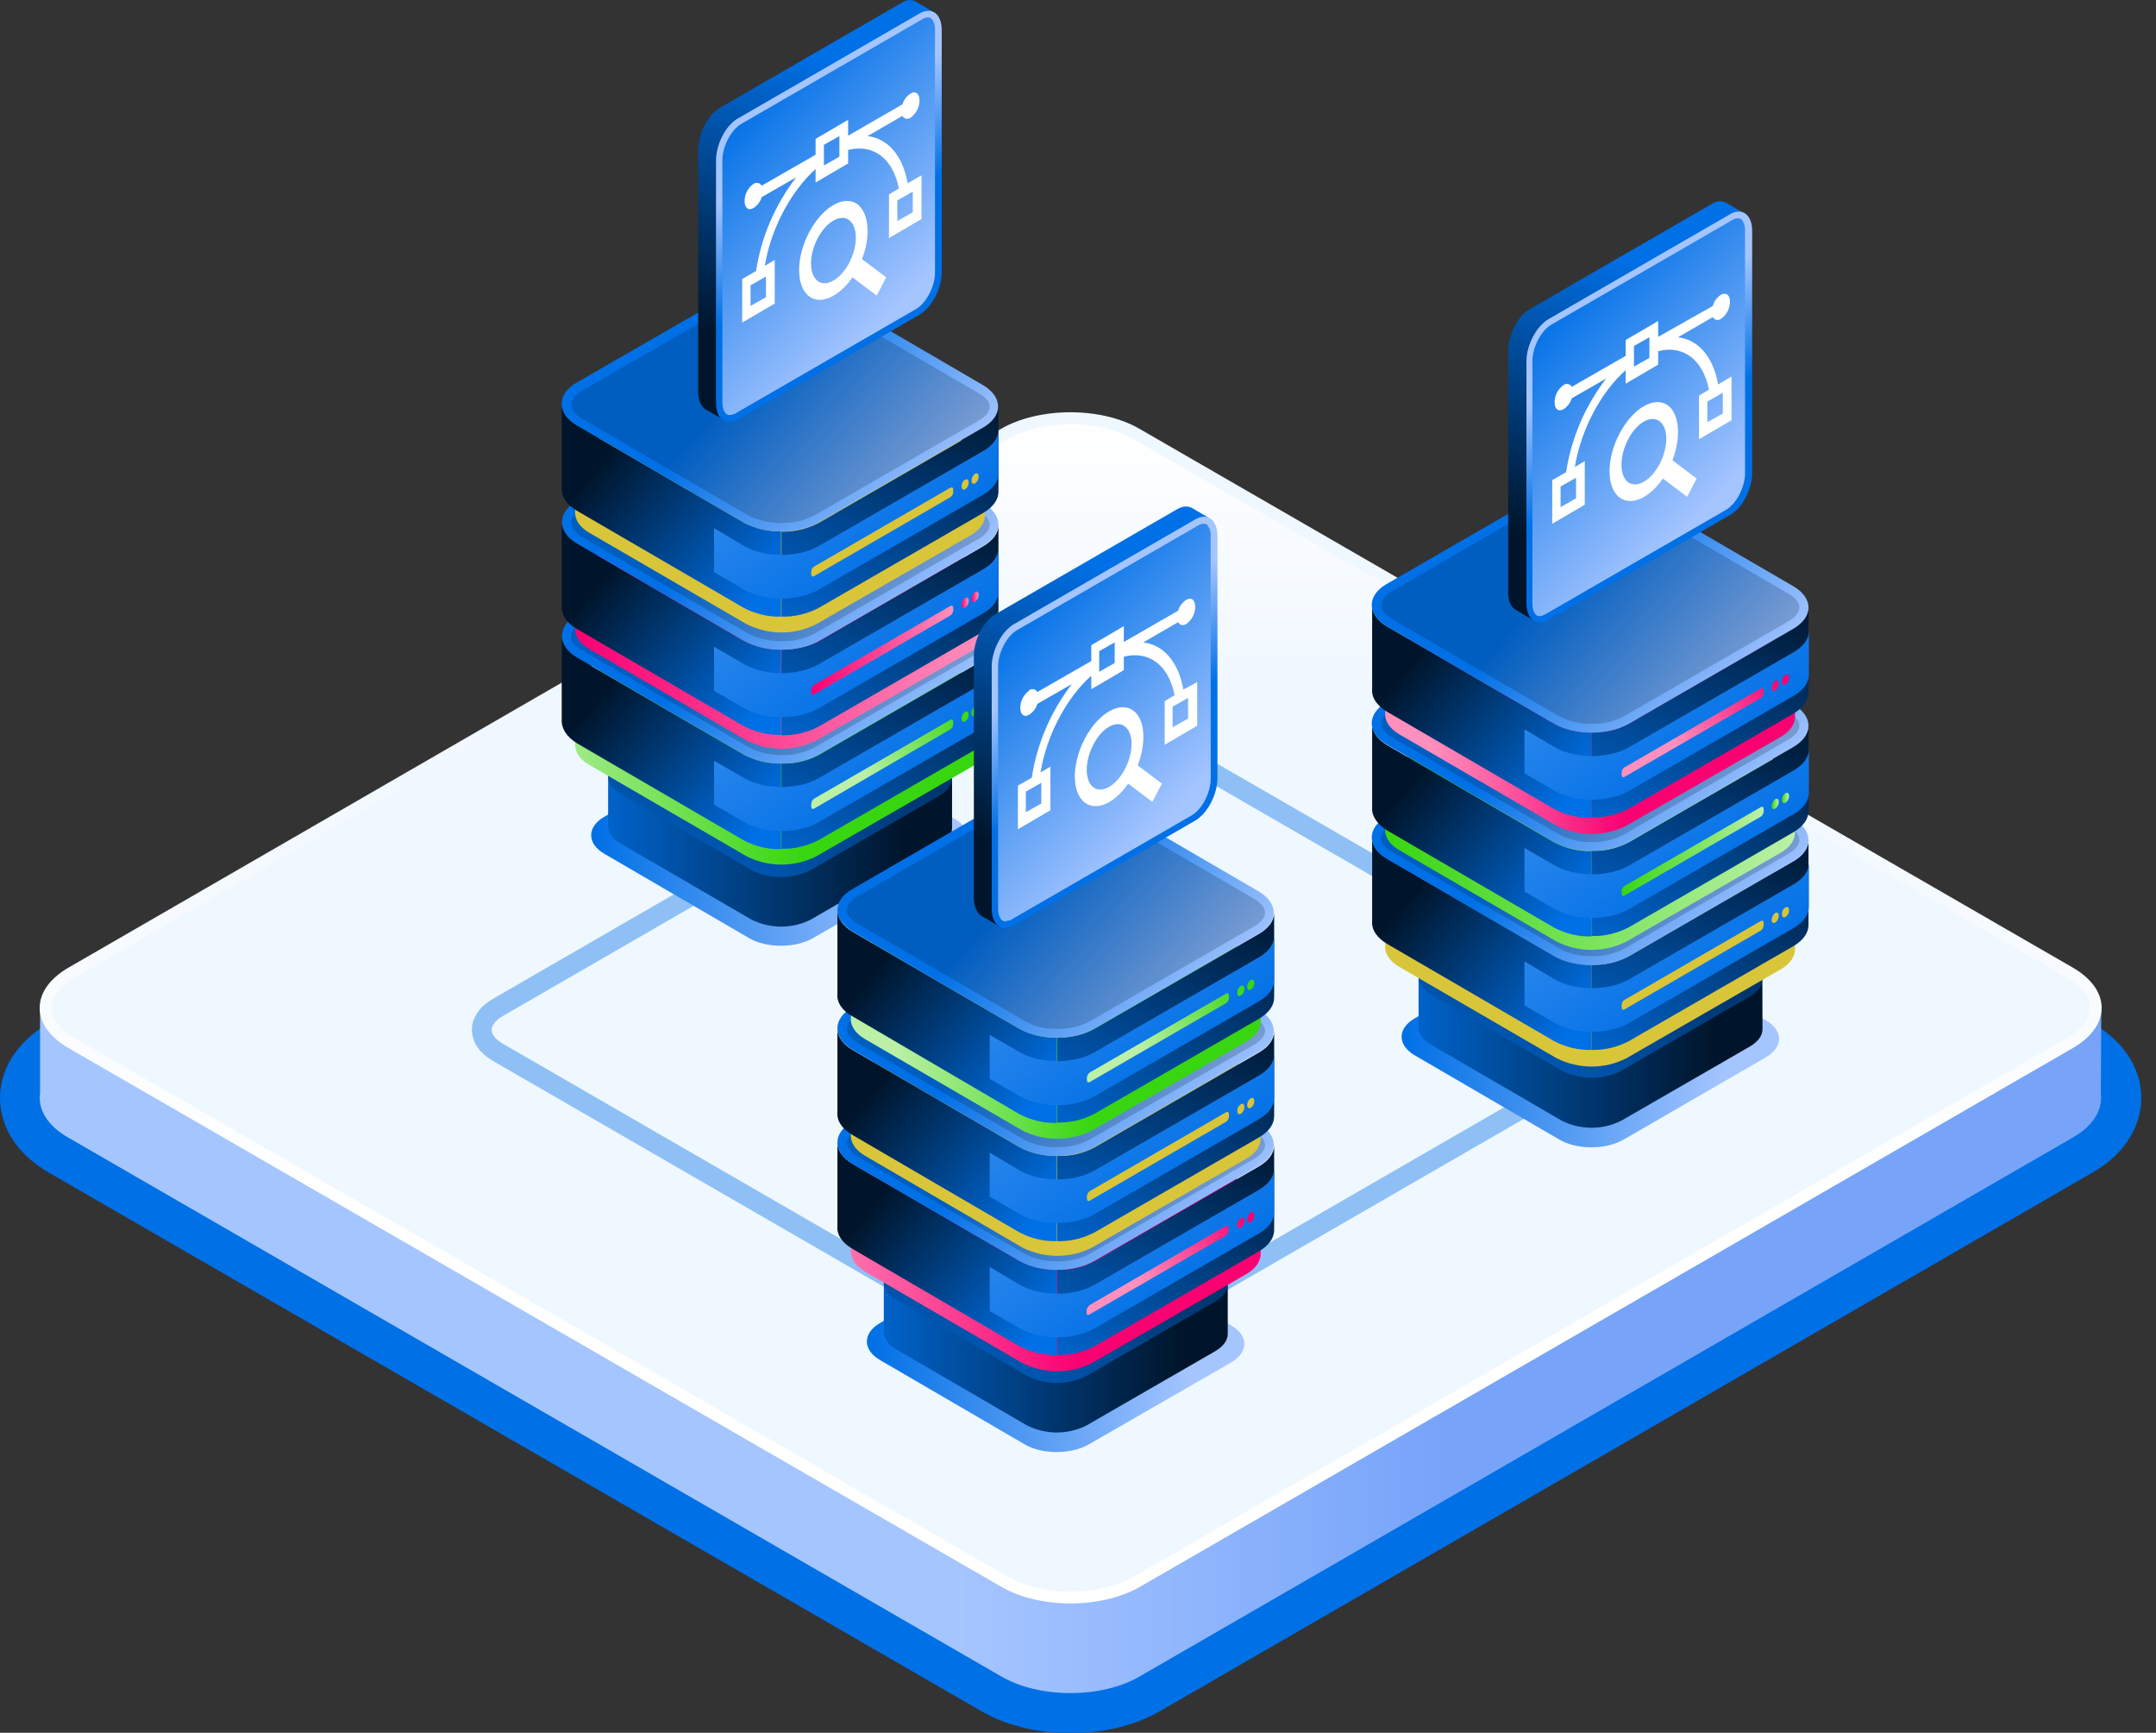 <?xml version="1.0" encoding="utf-8"?>
<!-- Generator: Adobe Illustrator 25.0.1, SVG Export Plug-In . SVG Version: 6.00 Build 0)  -->
<svg version="1.1" id="Layer_1" xmlns="http://www.w3.org/2000/svg" xmlns:xlink="http://www.w3.org/1999/xlink" x="0px" y="0px"
	 viewBox="0 0 543.5 436.7" style="enable-background:new 0 0 543.5 436.7;" xml:space="preserve">
<rect x="0" y="0" width="543.5" height="436.7" fill="#333333" stroke="none"/>
<style type="text/css">
	.st0{fill:url(#SVGID_1_);stroke:#0070E6;stroke-width:20;stroke-miterlimit:10;}
	.st1{fill:url(#SVGID_2_);}
	.st2{fill:url(#SVGID_3_);}
	.st3{fill:url(#SVGID_4_);}
	.st4{opacity:0.4;fill:none;stroke:#0070E6;stroke-width:5;stroke-miterlimit:10;enable-background:new    ;}
	.st5{fill:url(#SVGID_5_);}
	.st6{fill:url(#SVGID_6_);}
	.st7{opacity:0.6;fill:url(#SVGID_7_);enable-background:new    ;}
	.st8{fill:#D9C539;}
	.st9{fill:url(#SVGID_8_);}
	.st10{fill:url(#SVGID_9_);}
	.st11{fill:url(#SVGID_10_);}
	.st12{opacity:0.2;fill:#00152B;enable-background:new    ;}
	.st13{fill:url(#SVGID_11_);}
	.st14{fill:url(#SVGID_12_);}
	.st15{fill:url(#SVGID_13_);}
	.st16{fill:url(#SVGID_14_);}
	.st17{fill:url(#SVGID_15_);}
	.st18{fill:url(#SVGID_16_);}
	.st19{fill:url(#SVGID_17_);}
	.st20{fill:url(#SVGID_18_);}
	.st21{fill:url(#SVGID_19_);}
	.st22{fill:url(#SVGID_20_);}
	.st23{fill:url(#SVGID_21_);}
	.st24{fill:url(#SVGID_22_);}
	.st25{fill:url(#SVGID_23_);}
	.st26{fill:url(#SVGID_24_);}
	.st27{fill:url(#SVGID_25_);}
	.st28{fill:url(#SVGID_26_);}
	.st29{fill:url(#SVGID_27_);}
	.st30{fill:url(#SVGID_28_);}
	.st31{fill:url(#SVGID_29_);}
	.st32{fill:url(#SVGID_30_);}
	.st33{fill:#FFFFFF;}
	.st34{fill:url(#SVGID_31_);}
	.st35{fill:url(#SVGID_32_);}
	.st36{opacity:0.6;fill:url(#SVGID_33_);enable-background:new    ;}
	.st37{fill:url(#SVGID_34_);}
	.st38{fill:url(#SVGID_35_);}
	.st39{fill:url(#SVGID_36_);}
	.st40{fill:url(#SVGID_37_);}
	.st41{fill:url(#SVGID_38_);}
	.st42{fill:url(#SVGID_39_);}
	.st43{fill:url(#SVGID_40_);}
	.st44{fill:url(#SVGID_41_);}
	.st45{fill:url(#SVGID_42_);}
	.st46{fill:url(#SVGID_43_);}
	.st47{fill:url(#SVGID_44_);}
	.st48{fill:url(#SVGID_45_);}
	.st49{fill:url(#SVGID_46_);}
	.st50{fill:url(#SVGID_47_);}
	.st51{fill:url(#SVGID_48_);}
	.st52{fill:url(#SVGID_49_);}
	.st53{fill:url(#SVGID_50_);}
	.st54{fill:url(#SVGID_51_);}
	.st55{fill:url(#SVGID_52_);}
	.st56{fill:url(#SVGID_53_);}
	.st57{fill:url(#SVGID_54_);}
	.st58{fill:url(#SVGID_55_);}
	.st59{fill:url(#SVGID_56_);}
	.st60{fill:url(#SVGID_57_);}
	.st61{fill:url(#SVGID_58_);}
	.st62{opacity:0.6;fill:url(#SVGID_59_);enable-background:new    ;}
	.st63{fill:url(#SVGID_60_);}
	.st64{fill:url(#SVGID_61_);}
	.st65{fill:url(#SVGID_62_);}
	.st66{fill:url(#SVGID_63_);}
	.st67{fill:url(#SVGID_64_);}
	.st68{fill:url(#SVGID_65_);}
	.st69{fill:url(#SVGID_66_);}
	.st70{fill:url(#SVGID_67_);}
	.st71{fill:url(#SVGID_68_);}
	.st72{fill:url(#SVGID_69_);}
	.st73{fill:url(#SVGID_70_);}
	.st74{fill:url(#SVGID_71_);}
	.st75{fill:url(#SVGID_72_);}
	.st76{fill:url(#SVGID_73_);}
	.st77{fill:url(#SVGID_74_);}
	.st78{fill:url(#SVGID_75_);}
	.st79{fill:url(#SVGID_76_);}
	.st80{fill:url(#SVGID_77_);}
	.st81{fill:url(#SVGID_78_);}
	.st82{fill:url(#SVGID_79_);}
	.st83{fill:url(#SVGID_80_);}
	.st84{fill:url(#SVGID_81_);}
	.st85{fill:url(#SVGID_82_);}
</style>
<g>
	<g id="Layer_1_1_">
		
			<linearGradient id="SVGID_1_" gradientUnits="userSpaceOnUse" x1="2339.695" y1="-827.896" x2="2339.695" y2="-962.066" gradientTransform="matrix(1 0 0 -1 -2069.85 -632.283)">
			<stop  offset="0" style="stop-color:#EFF7FF"/>
			<stop  offset="1" style="stop-color:#FFFFFF"/>
		</linearGradient>
		<path class="st0" d="M287.3,130.8c-9.6-5.5-25.3-5.5-35,0L17.2,266.6c-9.6,5.6-9.6,14.6,0,20.2l235.2,135.8c9.6,5.6,25.3,5.6,35,0
			l235.2-135.8c9.6-5.6,9.6-14.6,0-20.2L287.3,130.8z"/>
		
			<linearGradient id="SVGID_2_" gradientUnits="userSpaceOnUse" x1="2311.08" y1="-916.381" x2="2434.69" y2="-916.381" gradientTransform="matrix(1 0 0 -1 -2069.85 -632.283)">
			<stop  offset="0" style="stop-color:#A5C5FF"/>
			<stop  offset="1" style="stop-color:#77A4F9"/>
		</linearGradient>
		<path class="st1" d="M529.6,275.5L529.6,275.5l0.1-21.1h-54L287.3,145.7c-9.6-5.6-25.3-5.6-34.9,0L64,254.4H10.1v21.1
			c-0.6,4,1.8,8.2,7.1,11.2l235.2,135.8c9.6,5.6,25.3,5.6,34.9,0l235.2-135.8C527.8,283.7,530.1,279.6,529.6,275.5z"/>
		
			<linearGradient id="SVGID_3_" gradientUnits="userSpaceOnUse" x1="2339.695" y1="-805.236" x2="2339.695" y2="-939.416" gradientTransform="matrix(1 0 0 -1 -2069.85 -632.283)">
			<stop  offset="0" style="stop-color:#EFF7FF"/>
			<stop  offset="1" style="stop-color:#FFFFFF"/>
		</linearGradient>
		<path class="st2" d="M287.3,108.1c-9.6-5.6-25.3-5.6-35,0L17.2,243.9c-9.6,5.6-9.6,14.6,0,20.2l235.2,135.8c9.6,5.6,25.3,5.6,35,0
			l235.2-135.8c9.6-5.6,9.6-14.6,0-20.2L287.3,108.1z"/>
		
			<linearGradient id="SVGID_4_" gradientUnits="userSpaceOnUse" x1="2339.73" y1="-810.236" x2="2339.73" y2="-735.546" gradientTransform="matrix(1 0 0 -1 -2069.85 -632.283)">
			<stop  offset="0" style="stop-color:#EFF7FF"/>
			<stop  offset="1" style="stop-color:#FFFFFF"/>
		</linearGradient>
		<path class="st3" d="M269.9,401.1c-6,0-11.8-1.4-16-3.8L18.7,261.5c-3.7-2.1-5.7-4.8-5.7-7.5s2-5.4,5.7-7.5l235.2-135.8
			c4.1-2.4,10-3.8,16-3.8s11.8,1.4,16,3.8l235.2,135.8c3.7,2.1,5.7,4.8,5.7,7.5s-2,5.4-5.7,7.5L285.9,397.3
			C281.7,399.7,275.9,401.1,269.9,401.1z"/>
		<path class="st4" d="M408.1,265.1c5.4-3.1,5.4-8.2,0-11.3l-131.5-75.9c-5.4-3.1-14.2-3.1-19.6,0l-50.9,29.4"/>
		<path class="st4" d="M233.8,327.6l23.3,13.5c5.4,3.1,14.2,3.1,19.6,0l131.5-75.9"/>
		<path class="st4" d="M206.2,207.3l-80.7,46.6c-5.4,3.1-5.4,8.2,0,11.3l108.2,62.5"/>
		
			<linearGradient id="SVGID_5_" gradientUnits="userSpaceOnUse" x1="2423.71" y1="-893.756" x2="2505.17" y2="-893.756" gradientTransform="matrix(1 0 0 -1 -2069.85 -632.283)">
			<stop  offset="0" style="stop-color:#0070E6"/>
			<stop  offset="1" style="stop-color:#A5C5FF"/>
		</linearGradient>
		<path class="st5" d="M392.5,235.9c4.5-2.6,11.8-2.6,16.2,0l36.4,21.2c4.5,2.6,4.5,6.8,0,9.4l-35.8,20.7c-4.5,2.6-11.8,2.6-16.2,0
			l-36.4-21.2c-4.5-2.6-4.5-6.8,0-9.4L392.5,235.9z"/>
		
			<linearGradient id="SVGID_6_" gradientUnits="userSpaceOnUse" x1="2414.15" y1="-870.094" x2="2502.1" y2="-870.094" gradientTransform="matrix(1 0 0 -1 -2069.85 -632.283)">
			<stop  offset="0" style="stop-color:#0070E6"/>
			<stop  offset="1" style="stop-color:#00152B"/>
		</linearGradient>
		<path class="st6" d="M444.2,216.8c0-1.6-1-3.1-3-4.3L408,193.1c-4.7-2.3-10.1-2.3-14.8,0L360.6,212c-2.2,1.3-3.2,2.9-3,4.6v42
			c-0.1,1.7,0.9,3.3,3,4.6l33.2,19.3c4.7,2.3,10.1,2.3,14.8,0l32.6-18.8c2-1.2,3.1-2.7,3.1-4.3L444.2,216.8L444.2,216.8z"/>
		
			<linearGradient id="SVGID_7_" gradientUnits="userSpaceOnUse" x1="2470.795" y1="-910.066" x2="2470.795" y2="-838.536" gradientTransform="matrix(1 0 0 -1 -2069.85 -632.283)">
			<stop  offset="0" style="stop-color:#0070E6"/>
			<stop  offset="1" style="stop-color:#00152B"/>
		</linearGradient>
		<path class="st7" d="M444.2,204.3c0-1.6-1-3.1-3-4.3L408,180.6c-4.7-2.3-10.1-2.3-14.8,0l-32.6,18.8c-2.2,1.3-3.2,3-3,4.6v42
			c-0.1,1.7,0.9,3.3,3,4.6l33.2,19.3c4.7,2.3,10.1,2.3,14.8,0l32.6-18.8c2-1.2,3.1-2.7,3.1-4.3L444.2,204.3L444.2,204.3z"/>
		<path class="st8" d="M452.5,226.8c0-1.8-1.2-3.7-3.6-5.1l-39.6-23c-4.9-2.8-12.8-2.8-17.6,0l-38.9,22.5c-2.6,1.5-3.8,3.5-3.6,5.5
			v11.5c-0.2,2,1,4,3.6,5.5l39.6,23c5.6,2.8,12.1,2.8,17.6,0l38.9-22.4c2.4-1.4,3.6-3.2,3.6-5.1L452.5,226.8L452.5,226.8z"/>
		
			<linearGradient id="SVGID_8_" gradientUnits="userSpaceOnUse" x1="4777.593" y1="-891.329" x2="4817.143" y2="-856.839" gradientTransform="matrix(-1 0 0 -1 5174.12 -632.283)">
			<stop  offset="0" style="stop-color:#0070E6"/>
			<stop  offset="1" style="stop-color:#00152B"/>
		</linearGradient>
		<path class="st9" d="M345.9,232.1v-20.7c0.2,1.8,1.4,3.6,3.8,5l42.1,24.5c2.9,1.5,6.1,2.3,9.4,2.2v21.5c-3.3,0.1-6.5-0.7-9.4-2.2
			l-42.1-24.5C347,236.3,345.7,234.2,345.9,232.1z"/>
		
			<linearGradient id="SVGID_9_" gradientUnits="userSpaceOnUse" x1="4766.003" y1="-913.465" x2="4728.623" y2="-835.815" gradientTransform="matrix(-1 0 0 -1 5174.12 -632.283)">
			<stop  offset="0" style="stop-color:#0070E6"/>
			<stop  offset="1" style="stop-color:#00152B"/>
		</linearGradient>
		<path class="st10" d="M410.6,241l41.4-23.9c2.6-1.5,3.9-3.4,3.9-5.4l0,0v21.4c0,2-1.3,3.9-3.9,5.4l-41.4,23.9
			c-2.9,1.5-6.1,2.3-9.4,2.2v-21.5C404.5,243.3,407.7,242.5,410.6,241z"/>
		
			<linearGradient id="SVGID_10_" gradientUnits="userSpaceOnUse" x1="4781.694" y1="-836.181" x2="4739.074" y2="-873.921" gradientTransform="matrix(-1 0 0 -1 5174.12 -632.283)">
			<stop  offset="0" style="stop-color:#0070E6"/>
			<stop  offset="1" style="stop-color:#A5C5FF"/>
		</linearGradient>
		<path class="st11" d="M391.1,181.8c5.2-3,13.6-3,18.8,0l42.1,24.5c5.2,3,5.2,7.9,0,10.8L410.6,241c-5.2,3-13.6,3-18.8,0
			l-42.1-24.5c-5.2-3-5.2-7.9,0-10.8L391.1,181.8z"/>
		<path class="st12" d="M401.2,241c2.9,0.1,5.7-0.6,8.2-1.9l41.4-23.9c1.8-1,2.8-2.3,2.8-3.5s-1-2.5-2.8-3.5l-42.1-24.5
			c-5.2-2.6-11.3-2.6-16.5,0l-41.4,23.9c-1.8,1-2.7,2.3-2.7,3.5s1,2.4,2.7,3.5L393,239C395.5,240.4,398.4,241,401.2,241z"/>
		
			<linearGradient id="SVGID_11_" gradientUnits="userSpaceOnUse" x1="4740.278" y1="-884.825" x2="4829.968" y2="-760.095" gradientTransform="matrix(-1 0 0 -1 5172.58 -632.283)">
			<stop  offset="0" style="stop-color:#0070E6"/>
			<stop  offset="1" style="stop-color:#A5C5FF"/>
		</linearGradient>
		<path class="st13" d="M391.9,246.8c5.2,3,13.6,3,18.8,0l41.4-23.9c2.6-1.5,3.9-3.4,3.9-5.4l0,0v11c0,2-1.3,3.9-3.9,5.4l-41.4,23.9
			c-5.2,3-13.6,3-18.8,0l-7.6-4.4v-11.1L391.9,246.8z"/>
		<path class="st8" d="M409.5,252l34.4-19.9c0.4-0.2,0.7,0,0.7,0.5v0.6c0,0.5-0.3,1-0.7,1.3l-34.4,19.9c-0.4,0.2-0.7,0-0.7-0.5v-0.6
			C408.8,252.8,409,252.3,409.5,252z"/>
		<path class="st8" d="M447.5,230.1c0.5-0.3,0.9,0,0.9,0.7c0,0.7-0.3,1.3-0.9,1.7c-0.5,0.3-0.9,0-0.9-0.7
			C446.7,231.1,447,230.5,447.5,230.1z"/>
		<path class="st8" d="M450.1,228.7c0.5-0.3,0.9,0,0.9,0.7c0,0.7-0.3,1.3-0.9,1.7c-0.5,0.3-0.9,0-0.9-0.7
			C449.2,229.7,449.5,229,450.1,228.7z"/>
		
			<linearGradient id="SVGID_12_" gradientUnits="userSpaceOnUse" x1="2419.062" y1="-835.561" x2="2522.4" y2="-835.561" gradientTransform="matrix(1 0 0 -1 -2069.85 -632.283)">
			<stop  offset="0" style="stop-color:#38D611"/>
			<stop  offset="1" style="stop-color:#BCF0A7"/>
		</linearGradient>
		<path class="st14" d="M452.5,197.5c0-1.8-1.2-3.7-3.6-5.1l-39.6-23c-4.9-2.8-12.8-2.8-17.6,0l-38.9,22.4c-2.6,1.5-3.8,3.5-3.6,5.5
			v11.5c-0.2,2,1,4,3.6,5.5l39.6,23c5.6,2.8,12.1,2.8,17.6,0l38.9-22.4c2.4-1.4,3.6-3.2,3.6-5.1V197.5L452.5,197.5z"/>
		
			<linearGradient id="SVGID_13_" gradientUnits="userSpaceOnUse" x1="4777.602" y1="-862.619" x2="4817.152" y2="-828.119" gradientTransform="matrix(-1 0 0 -1 5174.12 -632.283)">
			<stop  offset="0" style="stop-color:#0070E6"/>
			<stop  offset="1" style="stop-color:#00152B"/>
		</linearGradient>
		<path class="st15" d="M345.9,203.4v-20.6c0.2,1.8,1.4,3.6,3.8,5l42.1,24.5c2.9,1.5,6.1,2.3,9.4,2.2V236c-3.3,0.1-6.5-0.7-9.4-2.2
			l-42.1-24.5C347,207.6,345.7,205.5,345.9,203.4z"/>
		
			<linearGradient id="SVGID_14_" gradientUnits="userSpaceOnUse" x1="4765.995" y1="-884.749" x2="4728.615" y2="-807.089" gradientTransform="matrix(-1 0 0 -1 5174.12 -632.283)">
			<stop  offset="0" style="stop-color:#0070E6"/>
			<stop  offset="1" style="stop-color:#00152B"/>
		</linearGradient>
		<path class="st16" d="M410.6,212.3l41.4-23.9c2.6-1.5,3.9-3.4,3.9-5.4l0,0v21.4c0,2-1.3,3.9-3.9,5.4l-41.4,23.9
			c-2.9,1.5-6.1,2.3-9.4,2.2v-21.5C404.5,214.6,407.7,213.8,410.6,212.3z"/>
		
			<linearGradient id="SVGID_15_" gradientUnits="userSpaceOnUse" x1="4781.69" y1="-807.447" x2="4739.071" y2="-845.187" gradientTransform="matrix(-1 0 0 -1 5174.12 -632.283)">
			<stop  offset="0" style="stop-color:#0070E6"/>
			<stop  offset="1" style="stop-color:#A5C5FF"/>
		</linearGradient>
		<path class="st17" d="M391.1,153c5.2-3,13.6-3,18.8,0l42.1,24.5c5.2,3,5.2,7.8,0,10.8l-41.4,23.9c-5.2,3-13.6,3-18.8,0l-42.1-24.5
			c-5.2-3-5.2-7.9,0-10.8L391.1,153z"/>
		<path class="st12" d="M401.2,212.2c2.9,0.1,5.7-0.6,8.2-1.9l41.4-23.9c1.8-1,2.8-2.3,2.8-3.5s-1-2.5-2.8-3.5L408.8,155
			c-5.2-2.6-11.3-2.6-16.5,0l-41.4,23.9c-1.8,1-2.7,2.3-2.7,3.5s1,2.4,2.7,3.4l42.1,24.5C395.5,211.6,398.4,212.3,401.2,212.2z"/>
		
			<linearGradient id="SVGID_16_" gradientUnits="userSpaceOnUse" x1="4740.281" y1="-856.1" x2="4829.951" y2="-731.37" gradientTransform="matrix(-1 0 0 -1 5172.58 -632.283)">
			<stop  offset="0" style="stop-color:#0070E6"/>
			<stop  offset="1" style="stop-color:#A5C5FF"/>
		</linearGradient>
		<path class="st18" d="M391.9,218.1c5.2,3,13.6,3,18.8,0l41.4-23.9c2.6-1.5,3.9-3.4,3.9-5.4l0,0v11c0,2-1.3,3.9-3.9,5.4l-41.4,23.9
			c-5.2,3-13.6,3-18.8,0l-7.6-4.4v-11L391.9,218.1z"/>
		
			<linearGradient id="SVGID_17_" gradientUnits="userSpaceOnUse" x1="2478.63" y1="-846.812" x2="2514.35" y2="-846.812" gradientTransform="matrix(1 0 0 -1 -2069.85 -632.283)">
			<stop  offset="0" style="stop-color:#38D611"/>
			<stop  offset="1" style="stop-color:#BCF0A7"/>
		</linearGradient>
		<path class="st19" d="M409.5,223.3l34.4-19.9c0.4-0.2,0.7,0,0.7,0.5v0.6c0,0.5-0.3,1-0.7,1.3l-34.4,19.9c-0.4,0.2-0.7,0-0.7-0.5
			v-0.6C408.8,224.1,409,223.6,409.5,223.3z"/>
		
			<linearGradient id="SVGID_18_" gradientUnits="userSpaceOnUse" x1="2516.51" y1="-834.841" x2="2518.26" y2="-834.841" gradientTransform="matrix(1 0 0 -1 -2069.85 -632.283)">
			<stop  offset="0" style="stop-color:#38D611"/>
			<stop  offset="1" style="stop-color:#BCF0A7"/>
		</linearGradient>
		<path class="st20" d="M447.5,201.4c0.5-0.3,0.9,0,0.9,0.7c0,0.7-0.3,1.3-0.9,1.7c-0.5,0.3-0.9,0-0.9-0.7
			C446.7,202.4,447,201.8,447.5,201.4z"/>
		
			<linearGradient id="SVGID_19_" gradientUnits="userSpaceOnUse" x1="2519.04" y1="-833.379" x2="2520.79" y2="-833.379" gradientTransform="matrix(1 0 0 -1 -2069.85 -632.283)">
			<stop  offset="0" style="stop-color:#38D611"/>
			<stop  offset="1" style="stop-color:#BCF0A7"/>
		</linearGradient>
		<path class="st21" d="M450.1,199.9c0.5-0.3,0.9,0,0.9,0.7c0,0.7-0.3,1.3-0.9,1.7c-0.5,0.3-0.9,0-0.9-0.7
			C449.2,200.9,449.5,200.3,450.1,199.9z"/>
		
			<linearGradient id="SVGID_20_" gradientUnits="userSpaceOnUse" x1="2479.5" y1="-806.305" x2="2430.26" y2="-806.305" gradientTransform="matrix(1 0 0 -1 -2069.85 -632.283)">
			<stop  offset="0" style="stop-color:#FA0171"/>
			<stop  offset="1" style="stop-color:#FF90BD"/>
		</linearGradient>
		<path class="st22" d="M452.5,168.2c0-1.8-1.2-3.7-3.6-5.1l-39.6-23c-4.9-2.8-12.8-2.8-17.6,0l-38.9,22.5c-2.6,1.5-3.8,3.5-3.6,5.5
			v11.5c-0.2,2,1,4,3.6,5.5l39.6,23c5.5,2.8,12.1,2.8,17.6,0l38.9-22.4c2.4-1.4,3.6-3.2,3.6-5.1L452.5,168.2L452.5,168.2z"/>
		
			<linearGradient id="SVGID_21_" gradientUnits="userSpaceOnUse" x1="4777.59" y1="-832.765" x2="4817.14" y2="-798.275" gradientTransform="matrix(-1 0 0 -1 5174.12 -632.283)">
			<stop  offset="0" style="stop-color:#0070E6"/>
			<stop  offset="1" style="stop-color:#00152B"/>
		</linearGradient>
		<path class="st23" d="M345.9,173.6v-20.7c0.2,1.8,1.4,3.6,3.8,5l42.1,24.5c2.9,1.5,6.1,2.3,9.4,2.2v21.5c-3.3,0.1-6.5-0.7-9.4-2.2
			l-42.1-24.5C347,177.8,345.7,175.7,345.9,173.6z"/>
		
			<linearGradient id="SVGID_22_" gradientUnits="userSpaceOnUse" x1="4766.002" y1="-854.905" x2="4728.623" y2="-777.255" gradientTransform="matrix(-1 0 0 -1 5174.12 -632.283)">
			<stop  offset="0" style="stop-color:#0070E6"/>
			<stop  offset="1" style="stop-color:#00152B"/>
		</linearGradient>
		<path class="st24" d="M410.6,182.4l41.4-23.9c2.6-1.5,3.9-3.4,3.9-5.4l0,0v21.4c0,2-1.3,3.9-3.9,5.4l-41.4,23.9
			c-2.9,1.5-6.1,2.3-9.4,2.2v-21.5C404.5,184.7,407.7,184,410.6,182.4z"/>
		
			<linearGradient id="SVGID_23_" gradientUnits="userSpaceOnUse" x1="4781.683" y1="-777.598" x2="4739.063" y2="-815.348" gradientTransform="matrix(-1 0 0 -1 5174.12 -632.283)">
			<stop  offset="0" style="stop-color:#0070E6"/>
			<stop  offset="1" style="stop-color:#A5C5FF"/>
		</linearGradient>
		<path class="st25" d="M391.1,123.2c5.2-3,13.6-3,18.8,0l42.1,24.5c5.2,3,5.2,7.8,0,10.8l-41.4,23.9c-5.2,3-13.6,3-18.8,0
			l-42.1-24.5c-5.2-3-5.2-7.9,0-10.8L391.1,123.2z"/>
		<path class="st12" d="M401.2,182.4c2.9,0.1,5.7-0.6,8.2-1.9l41.4-23.9c1.8-1,2.8-2.3,2.8-3.5s-1-2.5-2.8-3.5l-42.1-24.5
			c-5.2-2.6-11.3-2.6-16.5,0L350.9,149c-1.8,1-2.7,2.3-2.7,3.5s1,2.4,2.7,3.5l42.1,24.5C395.5,181.8,398.4,182.5,401.2,182.4z"/>
		
			<linearGradient id="SVGID_24_" gradientUnits="userSpaceOnUse" x1="4740.284" y1="-826.262" x2="4829.954" y2="-701.532" gradientTransform="matrix(-1 0 0 -1 5172.58 -632.283)">
			<stop  offset="0" style="stop-color:#0070E6"/>
			<stop  offset="1" style="stop-color:#A5C5FF"/>
		</linearGradient>
		<path class="st26" d="M391.9,188.3c5.2,3,13.6,3,18.8,0l41.4-23.9c2.6-1.5,3.9-3.4,3.9-5.4l0,0v11c0,2-1.3,3.9-3.9,5.4l-41.4,23.9
			c-5.2,3-13.6,3-18.8,0l-7.6-4.4v-11.1L391.9,188.3z"/>
		
			<linearGradient id="SVGID_25_" gradientUnits="userSpaceOnUse" x1="4723.753" y1="-803.271" x2="4750.684" y2="-819.901" gradientTransform="matrix(-1 0 0 -1 5172.58 -632.283)">
			<stop  offset="0" style="stop-color:#FA0171"/>
			<stop  offset="1" style="stop-color:#FF90BD"/>
		</linearGradient>
		<path class="st27" d="M409.5,193.4l34.4-19.9c0.4-0.2,0.7,0,0.7,0.5v0.6c0,0.5-0.3,1-0.7,1.3l-34.4,19.9c-0.4,0.2-0.7,0-0.7-0.5
			v-0.6C408.8,194.2,409,193.8,409.5,193.4z"/>
		
			<linearGradient id="SVGID_26_" gradientUnits="userSpaceOnUse" x1="4723.341" y1="-803.946" x2="4750.251" y2="-820.566" gradientTransform="matrix(-1 0 0 -1 5172.58 -632.283)">
			<stop  offset="0" style="stop-color:#FA0171"/>
			<stop  offset="1" style="stop-color:#FF90BD"/>
		</linearGradient>
		<path class="st28" d="M447.5,171.6c0.5-0.3,0.9,0,0.9,0.7c0,0.7-0.3,1.3-0.9,1.7c-0.5,0.3-0.9,0-0.9-0.7
			C446.7,172.6,447,171.9,447.5,171.6z"/>
		
			<linearGradient id="SVGID_27_" gradientUnits="userSpaceOnUse" x1="4723.292" y1="-804.024" x2="4750.222" y2="-820.654" gradientTransform="matrix(-1 0 0 -1 5172.58 -632.283)">
			<stop  offset="0" style="stop-color:#FA0171"/>
			<stop  offset="1" style="stop-color:#FF90BD"/>
		</linearGradient>
		<path class="st29" d="M450.1,170.1c0.5-0.3,0.9,0,0.9,0.7c0,0.7-0.3,1.3-0.9,1.7c-0.5,0.3-0.9,0-0.9-0.7
			C449.2,171.1,449.5,170.5,450.1,170.1z"/>
		
			<linearGradient id="SVGID_28_" gradientUnits="userSpaceOnUse" x1="1654.573" y1="-700.182" x2="1676.093" y2="-771.251" gradientTransform="matrix(-1 0 0 -1 2073.74 -632.283)">
			<stop  offset="0" style="stop-color:#0070E6"/>
			<stop  offset="1" style="stop-color:#00152B"/>
		</linearGradient>
		<path class="st30" d="M380.2,149.4v-61c0-4.1,2.5-8.9,5.6-10.6l45.7-26.4c1.2-0.9,2.8-0.9,4-0.1l3.9,2.3c-0.7,0.6-1.5,1-2.4,1.2
			c0,0.2,0.1,0.5,0.1,0.8v61c0,4.1-2.5,8.9-5.6,10.6l-45,26l0.2,3.2l-4.4-2.6l0,0C381,153.2,380.2,151.7,380.2,149.4z"/>
		
			<linearGradient id="SVGID_29_" gradientUnits="userSpaceOnUse" x1="1656.44" y1="-743.433" x2="1670.79" y2="-722.243" gradientTransform="matrix(-1 0 0 -1 2073.74 -632.283)">
			<stop  offset="0" style="stop-color:#0070E6"/>
			<stop  offset="1" style="stop-color:#A5C5FF"/>
		</linearGradient>
		<path class="st31" d="M390.4,80.4L436.1,54c3.1-1.8,5.6,0.1,5.6,4.2v61c0,4.1-2.5,8.9-5.6,10.6l-45.7,26.4
			c-3.1,1.8-5.6-0.1-5.6-4.2v-61C384.8,87,387.3,82.2,390.4,80.4z"/>
		
			<linearGradient id="SVGID_30_" gradientUnits="userSpaceOnUse" x1="1685.714" y1="-712.92" x2="1640.074" y2="-757.26" gradientTransform="matrix(-1 0 0 -1 2073.74 -632.283)">
			<stop  offset="0" style="stop-color:#0070E6"/>
			<stop  offset="1" style="stop-color:#A5C5FF"/>
		</linearGradient>
		<path class="st32" d="M388.1,155.3c-1.3,0-1.8-1.7-1.8-3.2V91c0-3.5,2.2-7.7,4.8-9.2l45.7-26.4c0.4-0.3,0.9-0.4,1.4-0.4
			c0.3,0,0.7,0.1,0.9,0.4c0.6,0.8,0.9,1.9,0.8,2.9v61c0,3.5-2.2,7.7-4.8,9.2l-45.7,26.4C389.1,155.1,388.6,155.2,388.1,155.3z"/>
		<path class="st33" d="M420.5,102.2c-3.4-2.5-8.8,0.6-12.2,7s-3.4,13.7,0,16.2c3,2.2,7.5,0.1,10.9-4.8l6.1,4.6l2.4-4.6l-6.1-4.6
			C423.8,110.3,423.4,104.4,420.5,102.2z M418.4,116.9c-2.2,4.2-5.8,6.3-8,4.6s-2.2-6.4,0-10.7s5.8-6.3,8-4.6
			S420.6,112.6,418.4,116.9L418.4,116.9z"/>
		<path class="st33" d="M433.1,96.9c-1.2-7-5-11.3-10.1-11.9l8.8-5.1c0.3,0.7,1.1,0.9,1.8,0.6c0.1,0,0.1-0.1,0.2-0.1
			c1.4-1,2.3-2.6,2.3-4.4c0-1.7-1-2.4-2.3-1.7c-1,0.7-1.7,1.6-2,2.8L418,84.9v-4l-8.2,4.8v4l-13.6,7.8c-0.3-0.7-1.1-0.9-1.8-0.6
			c-0.1,0-0.2,0.1-0.2,0.1c-1.4,1-2.3,2.6-2.3,4.4c0,1.7,1,2.5,2.3,1.7c1-0.7,1.7-1.6,2-2.7l8.7-5c-5.3,6.9-8.8,15-10.1,23.6l-3.5,2
			v11l8.2-4.8v-11l-2.5,1.5c1.5-9.3,6.5-18.8,12.8-24.4v3.4l8.2-4.8v-3.4c6.3-1.6,11.3,2.1,12.8,9.7l-2.5,1.5v11l8.2-4.8v-11
			L433.1,96.9z M397.3,125.6l-3.9,2.2v-5.2l3.9-2.2V125.6z M415.8,90.2l-3.9,2.2v-5.2l3.9-2.2V90.2z M434.3,104.2l-3.9,2.2v-5.2
			l3.9-2.2V104.2z"/>
		
			<linearGradient id="SVGID_31_" gradientUnits="userSpaceOnUse" x1="2219.45" y1="-843.061" x2="2300.9" y2="-843.061" gradientTransform="matrix(1 0 0 -1 -2069.85 -632.283)">
			<stop  offset="0" style="stop-color:#0070E6"/>
			<stop  offset="1" style="stop-color:#A5C5FF"/>
		</linearGradient>
		<path class="st34" d="M188.1,185.2c4.5-2.6,11.8-2.6,16.2,0l36.4,21.2c4.5,2.6,4.5,6.8,0,9.4L205,236.4c-4.5,2.6-11.8,2.6-16.2,0
			l-36.4-21.2c-4.5-2.6-4.5-6.8,0-9.4L188.1,185.2z"/>
		
			<linearGradient id="SVGID_32_" gradientUnits="userSpaceOnUse" x1="2209.89" y1="-819.369" x2="2297.84" y2="-819.369" gradientTransform="matrix(1 0 0 -1 -2069.85 -632.283)">
			<stop  offset="0" style="stop-color:#0070E6"/>
			<stop  offset="1" style="stop-color:#00152B"/>
		</linearGradient>
		<path class="st35" d="M240,166c0-1.6-1-3.1-3.1-4.3l-33.2-19.3c-4.7-2.3-10.1-2.3-14.8,0l-32.6,18.9c-2.2,1.3-3.2,2.9-3,4.6v42
			c-0.1,1.7,0.9,3.3,3,4.6l33.2,19.3c4.7,2.3,10.2,2.3,14.8,0l32.6-18.8c2-1.2,3.1-2.7,3.1-4.3L240,166L240,166z"/>
		
			<linearGradient id="SVGID_33_" gradientUnits="userSpaceOnUse" x1="2266.485" y1="-859.376" x2="2266.485" y2="-787.846" gradientTransform="matrix(1 0 0 -1 -2069.85 -632.283)">
			<stop  offset="0" style="stop-color:#0070E6"/>
			<stop  offset="1" style="stop-color:#00152B"/>
		</linearGradient>
		<path class="st36" d="M240,153.6c0-1.6-1-3.1-3.1-4.3l-33.2-19.3c-4.7-2.3-10.1-2.3-14.8,0l-32.6,18.8c-2.2,1.2-3.2,2.9-3,4.6v42
			c-0.1,1.7,0.9,3.3,3,4.6l33.2,19.3c4.7,2.3,10.2,2.3,14.8,0l32.6-18.8c2-1.2,3.1-2.7,3.1-4.3L240,153.6L240,153.6z"/>
		
			<linearGradient id="SVGID_34_" gradientUnits="userSpaceOnUse" x1="2271.449" y1="-813.983" x2="2198.439" y2="-815.993" gradientTransform="matrix(1 0 0 -1 -2069.85 -632.283)">
			<stop  offset="0" style="stop-color:#38D611"/>
			<stop  offset="1" style="stop-color:#BCF0A7"/>
		</linearGradient>
		<path class="st37" d="M248.3,176c0-1.9-1.2-3.7-3.6-5.1l-39.6-23.1c-4.9-2.8-12.8-2.8-17.6,0l-38.9,22.5c-2.6,1.5-3.8,3.5-3.6,5.5
			v11.5c-0.2,2,1,4,3.6,5.5l39.6,23c5.5,2.8,12.1,2.8,17.6,0l38.9-22.4c2.4-1.4,3.6-3.3,3.6-5.1L248.3,176L248.3,176z"/>
		
			<linearGradient id="SVGID_35_" gradientUnits="userSpaceOnUse" x1="4981.852" y1="-840.638" x2="5021.403" y2="-806.148" gradientTransform="matrix(-1 0 0 -1 5174.12 -632.283)">
			<stop  offset="0" style="stop-color:#0070E6"/>
			<stop  offset="1" style="stop-color:#00152B"/>
		</linearGradient>
		<path class="st38" d="M141.6,181.4v-20.7c0.2,1.8,1.4,3.6,3.8,5l42.1,24.5c2.9,1.5,6.1,2.3,9.4,2.2V214c-3.3,0.1-6.5-0.7-9.4-2.2
			l-42.1-24.5C142.7,185.6,141.5,183.5,141.6,181.4z"/>
		
			<linearGradient id="SVGID_36_" gradientUnits="userSpaceOnUse" x1="4970.265" y1="-862.774" x2="4932.885" y2="-785.114" gradientTransform="matrix(-1 0 0 -1 5174.12 -632.283)">
			<stop  offset="0" style="stop-color:#0070E6"/>
			<stop  offset="1" style="stop-color:#00152B"/>
		</linearGradient>
		<path class="st39" d="M206.4,190.3l41.4-23.9c2.6-1.5,3.9-3.4,3.9-5.4l0,0v21.4c0,2-1.3,3.9-3.9,5.4l-41.4,23.9
			c-2.9,1.5-6.1,2.3-9.4,2.2v-21.5C200.2,192.6,203.5,191.8,206.4,190.3z"/>
		
			<linearGradient id="SVGID_37_" gradientUnits="userSpaceOnUse" x1="4985.949" y1="-785.475" x2="4943.329" y2="-823.225" gradientTransform="matrix(-1 0 0 -1 5174.12 -632.283)">
			<stop  offset="0" style="stop-color:#0070E6"/>
			<stop  offset="1" style="stop-color:#A5C5FF"/>
		</linearGradient>
		<path class="st40" d="M186.9,131c5.2-3,13.6-3,18.8,0l42.1,24.5c5.2,3,5.2,7.8,0,10.8l-41.4,23.9c-5.2,3-13.6,3-18.8,0l-42.1-24.5
			c-5.1-3-5.1-7.9,0-10.8L186.9,131z"/>
		<path class="st12" d="M197,190.3c2.9,0.1,5.7-0.6,8.3-1.9l41.4-23.9c1.8-1,2.8-2.3,2.8-3.5s-1-2.5-2.8-3.5L204.5,133
			c-5.2-2.6-11.3-2.6-16.5,0l-41.4,23.9c-1.8,1-2.7,2.3-2.7,3.5s1,2.4,2.7,3.4l42.1,24.5C191.3,189.7,194.1,190.3,197,190.3z"/>
		
			<linearGradient id="SVGID_38_" gradientUnits="userSpaceOnUse" x1="4944.559" y1="-834.143" x2="5034.239" y2="-709.403" gradientTransform="matrix(-1 0 0 -1 5172.58 -632.283)">
			<stop  offset="0" style="stop-color:#0070E6"/>
			<stop  offset="1" style="stop-color:#A5C5FF"/>
		</linearGradient>
		<path class="st41" d="M187.6,196.1c5.2,3,13.6,3,18.8,0l41.4-23.9c2.6-1.5,3.9-3.4,3.9-5.4l0,0v11.1c0,2-1.3,3.9-3.9,5.4
			l-41.4,23.9c-5.2,3-13.6,3-18.8,0l-7.6-4.4v-11.1L187.6,196.1z"/>
		
			<linearGradient id="SVGID_39_" gradientUnits="userSpaceOnUse" x1="4928.025" y1="-811.138" x2="4954.945" y2="-827.768" gradientTransform="matrix(-1 0 0 -1 5172.58 -632.283)">
			<stop  offset="0" style="stop-color:#38D611"/>
			<stop  offset="1" style="stop-color:#BCF0A7"/>
		</linearGradient>
		<path class="st42" d="M205.2,201.3l34.4-19.9c0.4-0.2,0.7,0,0.7,0.5v0.6c0,0.5-0.3,1-0.7,1.3l-34.4,20c-0.4,0.2-0.7,0-0.7-0.5
			v-0.6C204.5,202.1,204.8,201.6,205.2,201.3z"/>
		
			<linearGradient id="SVGID_40_" gradientUnits="userSpaceOnUse" x1="4927.601" y1="-811.816" x2="4954.51" y2="-828.436" gradientTransform="matrix(-1 0 0 -1 5172.58 -632.283)">
			<stop  offset="0" style="stop-color:#38D611"/>
			<stop  offset="1" style="stop-color:#BCF0A7"/>
		</linearGradient>
		<path class="st43" d="M243.3,179.4c0.5-0.3,0.9,0,0.9,0.7c0,0.7-0.3,1.3-0.9,1.7c-0.5,0.3-0.9,0-0.9-0.7
			C242.4,180.4,242.7,179.8,243.3,179.4z"/>
		
			<linearGradient id="SVGID_41_" gradientUnits="userSpaceOnUse" x1="4927.554" y1="-811.89" x2="4954.504" y2="-828.52" gradientTransform="matrix(-1 0 0 -1 5172.58 -632.283)">
			<stop  offset="0" style="stop-color:#38D611"/>
			<stop  offset="1" style="stop-color:#BCF0A7"/>
		</linearGradient>
		<path class="st44" d="M245.8,178c0.5-0.3,0.9,0,0.9,0.7c0,0.7-0.3,1.3-0.9,1.7c-0.5,0.3-0.9,0-0.9-0.7
			C244.9,179,245.3,178.3,245.8,178z"/>
		
			<linearGradient id="SVGID_42_" gradientUnits="userSpaceOnUse" x1="2214.802" y1="-784.84" x2="2318.14" y2="-784.84" gradientTransform="matrix(1 0 0 -1 -2069.85 -632.283)">
			<stop  offset="0" style="stop-color:#FA0171"/>
			<stop  offset="1" style="stop-color:#FF90BD"/>
		</linearGradient>
		<path class="st45" d="M248.3,146.8c0-1.8-1.2-3.7-3.6-5.1l-39.6-23.1c-4.9-2.8-12.8-2.8-17.6,0l-38.9,22.5
			c-2.6,1.5-3.8,3.5-3.6,5.5v11.5c-0.2,2,1,4,3.6,5.5l39.6,23c5.5,2.8,12.1,2.8,17.6,0l38.9-22.4c2.4-1.4,3.6-3.2,3.6-5.1
			L248.3,146.8L248.3,146.8z"/>
		
			<linearGradient id="SVGID_43_" gradientUnits="userSpaceOnUse" x1="4981.852" y1="-811.908" x2="5021.403" y2="-777.418" gradientTransform="matrix(-1 0 0 -1 5174.12 -632.283)">
			<stop  offset="0" style="stop-color:#0070E6"/>
			<stop  offset="1" style="stop-color:#00152B"/>
		</linearGradient>
		<path class="st46" d="M141.6,152.7V132c0.2,1.8,1.4,3.6,3.8,5l42.1,24.5c2.9,1.5,6.1,2.3,9.4,2.2v21.5c-3.3,0.1-6.5-0.7-9.4-2.2
			l-42.1-24.5C142.7,156.9,141.5,154.8,141.6,152.7z"/>
		
			<linearGradient id="SVGID_44_" gradientUnits="userSpaceOnUse" x1="4970.269" y1="-834.042" x2="4932.889" y2="-756.392" gradientTransform="matrix(-1 0 0 -1 5174.12 -632.283)">
			<stop  offset="0" style="stop-color:#0070E6"/>
			<stop  offset="1" style="stop-color:#00152B"/>
		</linearGradient>
		<path class="st47" d="M206.4,161.6l41.4-23.9c2.6-1.5,3.9-3.4,3.9-5.4l0,0v21.5c0,2-1.3,3.9-3.9,5.4l-41.4,23.9
			c-2.9,1.5-6.1,2.3-9.4,2.2v-21.6C200.2,163.8,203.5,163.1,206.4,161.6z"/>
		
			<linearGradient id="SVGID_45_" gradientUnits="userSpaceOnUse" x1="4985.95" y1="-756.756" x2="4943.33" y2="-794.496" gradientTransform="matrix(-1 0 0 -1 5174.12 -632.283)">
			<stop  offset="0" style="stop-color:#0070E6"/>
			<stop  offset="1" style="stop-color:#A5C5FF"/>
		</linearGradient>
		<path class="st48" d="M186.9,102.3c5.2-3,13.6-3,18.8,0l42.1,24.5c5.2,3,5.2,7.9,0,10.8l-41.4,23.9c-5.2,3-13.6,3-18.8,0
			l-42.1-24.5c-5.1-3-5.1-7.9,0-10.8L186.9,102.3z"/>
		<path class="st12" d="M197,161.6c2.9,0.1,5.7-0.6,8.3-1.9l41.4-23.9c1.8-1,2.8-2.3,2.8-3.5s-1-2.5-2.8-3.4l-42.1-24.5
			c-5.2-2.6-11.3-2.6-16.5,0l-41.4,23.9c-1.8,1-2.7,2.3-2.7,3.5s1,2.4,2.7,3.5l42.1,24.5C191.3,161,194.1,161.6,197,161.6z"/>
		
			<linearGradient id="SVGID_46_" gradientUnits="userSpaceOnUse" x1="4944.558" y1="-805.412" x2="5034.229" y2="-680.692" gradientTransform="matrix(-1 0 0 -1 5172.58 -632.283)">
			<stop  offset="0" style="stop-color:#0070E6"/>
			<stop  offset="1" style="stop-color:#A5C5FF"/>
		</linearGradient>
		<path class="st49" d="M187.6,167.4c5.2,3,13.6,3,18.8,0l41.4-23.9c2.6-1.5,3.9-3.4,3.9-5.4l0,0v11.1c0,2-1.3,3.9-3.9,5.4
			l-41.4,23.9c-5.2,3-13.6,3-18.8,0l-7.6-4.4V163L187.6,167.4z"/>
		
			<linearGradient id="SVGID_47_" gradientUnits="userSpaceOnUse" x1="2274.37" y1="-796.119" x2="2310.09" y2="-796.119" gradientTransform="matrix(1 0 0 -1 -2069.85 -632.283)">
			<stop  offset="0" style="stop-color:#FA0171"/>
			<stop  offset="1" style="stop-color:#FF90BD"/>
		</linearGradient>
		<path class="st50" d="M205.2,172.6l34.4-19.9c0.4-0.2,0.7,0,0.7,0.5v0.6c0,0.5-0.3,1-0.7,1.3L205.2,175c-0.4,0.2-0.7,0-0.7-0.5
			v-0.6C204.5,173.4,204.8,172.9,205.2,172.6z"/>
		
			<linearGradient id="SVGID_48_" gradientUnits="userSpaceOnUse" x1="2312.25" y1="-784.146" x2="2313.99" y2="-784.146" gradientTransform="matrix(1 0 0 -1 -2069.85 -632.283)">
			<stop  offset="0" style="stop-color:#FA0171"/>
			<stop  offset="1" style="stop-color:#FF90BD"/>
		</linearGradient>
		<path class="st51" d="M243.3,150.7c0.5-0.3,0.9,0,0.9,0.7c0,0.7-0.3,1.3-0.9,1.7c-0.5,0.3-0.9,0-0.9-0.7
			C242.4,151.7,242.7,151.1,243.3,150.7z"/>
		
			<linearGradient id="SVGID_49_" gradientUnits="userSpaceOnUse" x1="2314.77" y1="-782.684" x2="2316.53" y2="-782.684" gradientTransform="matrix(1 0 0 -1 -2069.85 -632.283)">
			<stop  offset="0" style="stop-color:#FA0171"/>
			<stop  offset="1" style="stop-color:#FF90BD"/>
		</linearGradient>
		<path class="st52" d="M245.8,149.2c0.5-0.3,0.9,0,0.9,0.7c0,0.7-0.3,1.3-0.9,1.7c-0.5,0.3-0.9,0-0.9-0.7
			C244.9,150.2,245.3,149.6,245.8,149.2z"/>
		<path class="st8" d="M248.3,117.5c0-1.8-1.2-3.7-3.6-5.1l-39.6-23c-4.9-2.8-12.8-2.8-17.6,0l-38.9,22.4c-2.6,1.5-3.8,3.5-3.6,5.5
			v11.5c-0.2,2,1,4,3.6,5.5l39.6,23c5.6,2.8,12.1,2.8,17.6,0l38.9-22.4c2.4-1.4,3.6-3.2,3.6-5.1L248.3,117.5L248.3,117.5z"/>
		
			<linearGradient id="SVGID_50_" gradientUnits="userSpaceOnUse" x1="4981.855" y1="-782.081" x2="5021.405" y2="-747.581" gradientTransform="matrix(-1 0 0 -1 5174.12 -632.283)">
			<stop  offset="0" style="stop-color:#0070E6"/>
			<stop  offset="1" style="stop-color:#00152B"/>
		</linearGradient>
		<path class="st53" d="M141.6,122.9v-20.7c0.2,1.8,1.4,3.6,3.8,5l42.1,24.5c2.9,1.5,6.1,2.3,9.4,2.2v21.5c-3.3,0.1-6.5-0.7-9.4-2.2
			l-42.1-24.5C142.7,127.1,141.5,125,141.6,122.9z"/>
		
			<linearGradient id="SVGID_51_" gradientUnits="userSpaceOnUse" x1="4970.257" y1="-804.207" x2="4932.877" y2="-726.558" gradientTransform="matrix(-1 0 0 -1 5174.12 -632.283)">
			<stop  offset="0" style="stop-color:#0070E6"/>
			<stop  offset="1" style="stop-color:#00152B"/>
		</linearGradient>
		<path class="st54" d="M206.4,131.8l41.4-23.9c2.6-1.5,3.9-3.4,3.9-5.4l0,0v21.4c0,2-1.3,3.9-3.9,5.4l-41.4,23.9
			c-2.9,1.5-6.1,2.3-9.4,2.2V134C200.2,134.1,203.5,133.3,206.4,131.8z"/>
		
			<linearGradient id="SVGID_52_" gradientUnits="userSpaceOnUse" x1="4985.955" y1="-726.922" x2="4943.335" y2="-764.662" gradientTransform="matrix(-1 0 0 -1 5174.12 -632.283)">
			<stop  offset="0" style="stop-color:#0070E6"/>
			<stop  offset="1" style="stop-color:#A5C5FF"/>
		</linearGradient>
		<path class="st55" d="M186.9,72.5c5.2-3,13.6-3,18.8,0L247.7,97c5.2,3,5.2,7.9,0,10.8l-41.4,23.9c-5.2,3-13.6,3-18.8,0l-42.1-24.5
			c-5.1-3-5.1-7.9,0-10.8L186.9,72.5z"/>
		<path class="st12" d="M197,131.8c2.9,0.1,5.7-0.6,8.3-1.9l41.4-23.9c1.8-1,2.8-2.3,2.8-3.5s-1-2.4-2.8-3.4l-42.1-24.5
			c-5.2-2.6-11.3-2.6-16.5,0l-41.4,23.9c-1.8,1-2.7,2.3-2.7,3.5s1,2.4,2.7,3.5l42.1,24.5C191.3,131.2,194.1,131.8,197,131.8z"/>
		
			<linearGradient id="SVGID_53_" gradientUnits="userSpaceOnUse" x1="4944.552" y1="-775.568" x2="5034.222" y2="-650.838" gradientTransform="matrix(-1 0 0 -1 5172.58 -632.283)">
			<stop  offset="0" style="stop-color:#0070E6"/>
			<stop  offset="1" style="stop-color:#A5C5FF"/>
		</linearGradient>
		<path class="st56" d="M187.6,137.6c5.2,3,13.6,3,18.8,0l41.4-23.9c2.6-1.5,3.9-3.4,3.9-5.4l0,0v11c0,2-1.3,3.9-3.9,5.4l-41.4,23.9
			c-5.2,3-13.6,3-18.8,0l-7.6-4.4v-11.1L187.6,137.6z"/>
		<path class="st8" d="M205.2,142.8l34.4-19.9c0.4-0.2,0.7,0,0.7,0.5v0.6c0,0.5-0.3,1-0.7,1.3l-34.4,19.9c-0.4,0.2-0.7,0-0.7-0.5
			v-0.6C204.5,143.5,204.8,143.1,205.2,142.8z"/>
		<path class="st8" d="M243.3,120.9c0.5-0.3,0.9,0,0.9,0.7c0,0.7-0.3,1.3-0.9,1.7c-0.5,0.3-0.9,0-0.9-0.7
			C242.4,121.9,242.7,121.2,243.3,120.9z"/>
		<path class="st8" d="M245.8,119.4c0.5-0.3,0.9,0,0.9,0.7c0,0.7-0.3,1.3-0.9,1.7c-0.5,0.3-0.9,0-0.9-0.7
			C244.9,120.4,245.3,119.8,245.8,119.4z"/>
		
			<linearGradient id="SVGID_54_" gradientUnits="userSpaceOnUse" x1="1858.852" y1="-649.486" x2="1880.372" y2="-720.556" gradientTransform="matrix(-1 0 0 -1 2073.74 -632.283)">
			<stop  offset="0" style="stop-color:#0070E6"/>
			<stop  offset="1" style="stop-color:#00152B"/>
		</linearGradient>
		<path class="st57" d="M176,98.7v-61c0-4.1,2.5-8.9,5.6-10.6l45.7-26.4c1.2-0.9,2.8-0.9,3.9-0.1l3.9,2.3c-0.7,0.6-1.5,1-2.4,1.2
			c0,0.2,0.1,0.5,0.1,0.8v61c0,4.1-2.5,8.9-5.6,10.6l-45.1,26l0.2,3.2l-4.4-2.5l0,0C176.8,102.5,176,101,176,98.7z"/>
		
			<linearGradient id="SVGID_55_" gradientUnits="userSpaceOnUse" x1="1860.7" y1="-692.727" x2="1875.04" y2="-671.537" gradientTransform="matrix(-1 0 0 -1 2073.74 -632.283)">
			<stop  offset="0" style="stop-color:#0070E6"/>
			<stop  offset="1" style="stop-color:#A5C5FF"/>
		</linearGradient>
		<path class="st58" d="M186.1,29.8l45.7-26.4c3.1-1.8,5.6,0.1,5.6,4.2v61c0,4.1-2.5,8.9-5.6,10.7l-45.7,26.4
			c-3.1,1.8-5.6-0.1-5.6-4.2v-61C180.5,36.3,183,31.5,186.1,29.8z"/>
		
			<linearGradient id="SVGID_56_" gradientUnits="userSpaceOnUse" x1="1889.981" y1="-662.238" x2="1844.341" y2="-706.568" gradientTransform="matrix(-1 0 0 -1 2073.74 -632.283)">
			<stop  offset="0" style="stop-color:#0070E6"/>
			<stop  offset="1" style="stop-color:#A5C5FF"/>
		</linearGradient>
		<path class="st59" d="M183.9,104.6c-1.3,0-1.8-1.8-1.8-3.2v-61c0-3.5,2.2-7.7,4.8-9.2l45.7-26.4c0.4-0.3,0.9-0.4,1.4-0.4
			c0.3,0,0.7,0.1,0.9,0.4c0.6,0.8,0.9,1.8,0.8,2.9v61c0,3.5-2.2,7.7-4.8,9.2l-45.7,26.4C184.9,104.4,184.4,104.6,183.9,104.6z"/>
		<path class="st33" d="M216.2,51.5c-3.4-2.5-8.8,0.6-12.2,7s-3.4,13.7,0,16.2c2.9,2.2,7.5,0.1,10.9-4.8l6.1,4.6l2.4-4.6l-6.1-4.6
			C219.5,59.6,219.1,53.8,216.2,51.5z M214.1,66.2c-2.2,4.2-5.8,6.3-8,4.6s-2.2-6.5,0-10.7s5.8-6.3,8-4.6S216.3,61.9,214.1,66.2z"/>
		<path class="st33" d="M228.8,46.2c-1.2-7-5-11.3-10.1-11.9l8.8-5.1c0.3,0.7,1.1,0.9,1.8,0.6c0.1,0,0.2-0.1,0.2-0.1
			c1.4-1,2.3-2.6,2.3-4.4c0-1.7-1-2.5-2.3-1.7c-1,0.7-1.7,1.6-2,2.7l-13.7,7.9v-4l-8.2,4.8v4l-13.6,7.8c-0.3-0.6-1.1-0.9-1.8-0.6
			c-0.1,0-0.2,0.1-0.2,0.1c-1.4,1-2.3,2.6-2.3,4.4c0,1.7,1,2.5,2.3,1.7c1-0.7,1.7-1.6,2-2.7l8.7-5c-5.3,6.9-8.8,15-10.1,23.6l-3.5,2
			v11l8.2-4.8v-11l-2.5,1.5c1.5-9.3,6.5-18.7,12.8-24.4v3.4l8.2-4.8v-3.4c6.3-1.6,11.3,2.1,12.8,9.7l-2.5,1.5v11l8.2-4.8v-11
			L228.8,46.2z M193.1,74.9l-3.9,2.2v-5.2l3.9-2.2V74.9z M211.6,39.5l-3.9,2.2v-5.2l3.9-2.2V39.5z M230.1,53.5l-3.9,2.2v-5.2
			l3.9-2.2V53.5z"/>
		
			<linearGradient id="SVGID_57_" gradientUnits="userSpaceOnUse" x1="2288.93" y1="-970.655" x2="2370.39" y2="-970.655" gradientTransform="matrix(1 0 0 -1 -2069.85 -632.283)">
			<stop  offset="0" style="stop-color:#0070E6"/>
			<stop  offset="1" style="stop-color:#A5C5FF"/>
		</linearGradient>
		<path class="st60" d="M257.7,312.8c4.5-2.6,11.8-2.6,16.2,0l36.4,21.2c4.5,2.6,4.5,6.8,0,9.4L274.5,364c-4.5,2.6-11.8,2.6-16.2,0
			l-36.4-21.2c-4.5-2.6-4.5-6.8,0-9.4L257.7,312.8z"/>
		
			<linearGradient id="SVGID_58_" gradientUnits="userSpaceOnUse" x1="2279.37" y1="-946.96" x2="2367.32" y2="-946.96" gradientTransform="matrix(1 0 0 -1 -2069.85 -632.283)">
			<stop  offset="0" style="stop-color:#0070E6"/>
			<stop  offset="1" style="stop-color:#00152B"/>
		</linearGradient>
		<path class="st61" d="M309.5,293.6c0-1.6-1-3.1-3.1-4.3L273.2,270c-4.7-2.3-10.1-2.3-14.8,0l-32.6,18.8c-2.2,1.3-3.2,2.9-3,4.6v42
			c-0.1,1.7,0.9,3.3,3,4.6l33.2,19.3c4.7,2.3,10.1,2.3,14.8,0l32.6-18.8c2-1.2,3.1-2.7,3.1-4.3V293.6L309.5,293.6z"/>
		
			<linearGradient id="SVGID_59_" gradientUnits="userSpaceOnUse" x1="2335.965" y1="-986.966" x2="2335.965" y2="-915.436" gradientTransform="matrix(1 0 0 -1 -2069.85 -632.283)">
			<stop  offset="0" style="stop-color:#0070E6"/>
			<stop  offset="1" style="stop-color:#00152B"/>
		</linearGradient>
		<path class="st62" d="M309.5,281.1c0-1.6-1-3.1-3.1-4.3l-33.2-19.3c-4.7-2.3-10.1-2.3-14.8,0l-32.6,18.8c-2.2,1.3-3.2,2.9-3,4.6
			v42c-0.1,1.7,0.9,3.3,3,4.6l33.2,19.3c4.7,2.3,10.1,2.3,14.8,0l32.6-18.8c2-1.2,3.1-2.7,3.1-4.3V281.1L309.5,281.1z"/>
		
			<linearGradient id="SVGID_60_" gradientUnits="userSpaceOnUse" x1="2340.931" y1="-941.628" x2="2267.921" y2="-943.638" gradientTransform="matrix(1 0 0 -1 -2069.85 -632.283)">
			<stop  offset="0" style="stop-color:#FA0171"/>
			<stop  offset="1" style="stop-color:#FF90BD"/>
		</linearGradient>
		<path class="st63" d="M317.8,303.6c0-1.8-1.2-3.7-3.6-5.1l-39.6-23c-4.9-2.8-12.8-2.8-17.6,0L218.1,298c-2.6,1.5-3.8,3.5-3.6,5.5
			V315c-0.2,2,1,4,3.6,5.5l39.6,23c5.5,2.8,12.1,2.8,17.6,0l38.9-22.4c2.4-1.4,3.6-3.3,3.6-5.1L317.8,303.6L317.8,303.6z"/>
		
			<linearGradient id="SVGID_61_" gradientUnits="userSpaceOnUse" x1="4912.362" y1="-968.216" x2="4951.913" y2="-933.726" gradientTransform="matrix(-1 0 0 -1 5174.12 -632.283)">
			<stop  offset="0" style="stop-color:#0070E6"/>
			<stop  offset="1" style="stop-color:#00152B"/>
		</linearGradient>
		<path class="st64" d="M211.1,309v-20.7c0.2,1.8,1.4,3.6,3.8,5l42.1,24.5c2.9,1.5,6.1,2.3,9.4,2.2v21.5c-3.3,0.1-6.5-0.7-9.4-2.2
			L215,314.8C212.2,313.2,210.9,311.1,211.1,309z"/>
		
			<linearGradient id="SVGID_62_" gradientUnits="userSpaceOnUse" x1="4900.785" y1="-990.364" x2="4863.405" y2="-912.714" gradientTransform="matrix(-1 0 0 -1 5174.12 -632.283)">
			<stop  offset="0" style="stop-color:#0070E6"/>
			<stop  offset="1" style="stop-color:#00152B"/>
		</linearGradient>
		<path class="st65" d="M275.9,317.9l41.4-23.9c2.6-1.5,3.9-3.4,3.9-5.4l0,0V310c0,2-1.3,3.9-3.9,5.4l-41.4,23.9
			c-2.9,1.5-6.1,2.3-9.4,2.2v-21.5C269.7,320.2,273,319.4,275.9,317.9z"/>
		
			<linearGradient id="SVGID_63_" gradientUnits="userSpaceOnUse" x1="4916.472" y1="-913.068" x2="4873.852" y2="-950.818" gradientTransform="matrix(-1 0 0 -1 5174.12 -632.283)">
			<stop  offset="0" style="stop-color:#0070E6"/>
			<stop  offset="1" style="stop-color:#A5C5FF"/>
		</linearGradient>
		<path class="st66" d="M256.3,258.6c5.2-3,13.6-3,18.8,0l42.1,24.5c5.2,3,5.2,7.8,0,10.8l-41.4,23.9c-5.2,3-13.6,3-18.8,0
			L215,293.4c-5.2-3-5.2-7.9,0-10.8L256.3,258.6z"/>
		<path class="st12" d="M266.5,317.9c2.9,0.1,5.7-0.6,8.2-1.9l41.4-23.9c1.8-1,2.8-2.3,2.8-3.5s-1-2.5-2.8-3.5L274,260.6
			c-5.2-2.6-11.3-2.6-16.5,0l-41.3,23.9c-1.7,1-2.7,2.3-2.7,3.5s1,2.4,2.7,3.5l42.1,24.5C260.8,317.3,263.6,317.9,266.5,317.9z"/>
		
			<linearGradient id="SVGID_64_" gradientUnits="userSpaceOnUse" x1="4875.077" y1="-961.738" x2="4964.757" y2="-836.998" gradientTransform="matrix(-1 0 0 -1 5172.58 -632.283)">
			<stop  offset="0" style="stop-color:#0070E6"/>
			<stop  offset="1" style="stop-color:#A5C5FF"/>
		</linearGradient>
		<path class="st67" d="M257.1,323.8c5.2,3,13.6,3,18.8,0l41.4-23.9c2.6-1.5,3.9-3.4,3.9-5.4l0,0v11c0,2-1.3,3.9-3.9,5.4l-41.4,23.9
			c-5.2,3-13.6,3-18.8,0l-7.6-4.4v-11.1L257.1,323.8z"/>
		
			<linearGradient id="SVGID_65_" gradientUnits="userSpaceOnUse" x1="4858.534" y1="-938.731" x2="4885.463" y2="-955.361" gradientTransform="matrix(-1 0 0 -1 5172.58 -632.283)">
			<stop  offset="0" style="stop-color:#FA0171"/>
			<stop  offset="1" style="stop-color:#FF90BD"/>
		</linearGradient>
		<path class="st68" d="M274.7,328.9L309,309c0.4-0.2,0.7,0,0.7,0.5v0.6c0,0.5-0.3,1-0.7,1.3l-34.4,19.9c-0.4,0.2-0.7,0-0.7-0.5
			v-0.6C274,329.7,274.3,329.2,274.7,328.9z"/>
		
			<linearGradient id="SVGID_66_" gradientUnits="userSpaceOnUse" x1="4858.121" y1="-939.406" x2="4885.03" y2="-956.026" gradientTransform="matrix(-1 0 0 -1 5172.58 -632.283)">
			<stop  offset="0" style="stop-color:#FA0171"/>
			<stop  offset="1" style="stop-color:#FF90BD"/>
		</linearGradient>
		<path class="st69" d="M312.8,307c0.5-0.3,0.9,0,0.9,0.7c0,0.7-0.3,1.3-0.9,1.7c-0.5,0.3-0.9,0-0.9-0.7
			C311.9,308,312.2,307.4,312.8,307z"/>
		
			<linearGradient id="SVGID_67_" gradientUnits="userSpaceOnUse" x1="4858.072" y1="-939.484" x2="4885.011" y2="-956.114" gradientTransform="matrix(-1 0 0 -1 5172.58 -632.283)">
			<stop  offset="0" style="stop-color:#FA0171"/>
			<stop  offset="1" style="stop-color:#FF90BD"/>
		</linearGradient>
		<path class="st70" d="M315.3,305.6c0.5-0.3,0.9,0,0.9,0.7c0,0.7-0.3,1.3-0.9,1.7c-0.5,0.3-0.9,0-0.9-0.7
			C314.4,306.6,314.7,305.9,315.3,305.6z"/>
		<path class="st8" d="M317.8,274.4c0-1.8-1.2-3.7-3.6-5.1l-39.6-23c-4.9-2.8-12.8-2.8-17.6,0l-38.9,22.5c-2.6,1.5-3.8,3.5-3.6,5.5
			v11.5c-0.2,2,1,4,3.6,5.5l39.6,23.1c5.6,2.8,12.1,2.8,17.6,0l38.9-22.4c2.4-1.4,3.6-3.2,3.6-5.1L317.8,274.4L317.8,274.4z"/>
		
			<linearGradient id="SVGID_68_" gradientUnits="userSpaceOnUse" x1="4912.366" y1="-939.49" x2="4951.916" y2="-905" gradientTransform="matrix(-1 0 0 -1 5174.12 -632.283)">
			<stop  offset="0" style="stop-color:#0070E6"/>
			<stop  offset="1" style="stop-color:#00152B"/>
		</linearGradient>
		<path class="st71" d="M211.1,280.3v-20.7c0.2,1.8,1.4,3.6,3.8,5l42.1,24.5c2.9,1.5,6.1,2.3,9.4,2.2v21.5c-3.3,0.1-6.5-0.7-9.4-2.2
			L215,286.1C212.2,284.5,210.9,282.4,211.1,280.3z"/>
		
			<linearGradient id="SVGID_69_" gradientUnits="userSpaceOnUse" x1="4900.783" y1="-961.635" x2="4863.403" y2="-883.985" gradientTransform="matrix(-1 0 0 -1 5174.12 -632.283)">
			<stop  offset="0" style="stop-color:#0070E6"/>
			<stop  offset="1" style="stop-color:#00152B"/>
		</linearGradient>
		<path class="st72" d="M275.9,289.2l41.4-23.9c2.6-1.5,3.9-3.4,3.9-5.4l0,0v21.4c0,2-1.3,3.9-3.9,5.4l-41.4,23.9
			c-2.9,1.5-6.1,2.3-9.4,2.2v-21.5C269.7,291.5,273,290.7,275.9,289.2z"/>
		
			<linearGradient id="SVGID_70_" gradientUnits="userSpaceOnUse" x1="4916.468" y1="-884.344" x2="4873.848" y2="-922.084" gradientTransform="matrix(-1 0 0 -1 5174.12 -632.283)">
			<stop  offset="0" style="stop-color:#0070E6"/>
			<stop  offset="1" style="stop-color:#A5C5FF"/>
		</linearGradient>
		<path class="st73" d="M256.3,229.9c5.2-3,13.6-3,18.8,0l42.1,24.5c5.2,3,5.2,7.9,0,10.8l-41.4,23.9c-5.2,3-13.6,3-18.8,0
			L215,264.6c-5.2-3-5.2-7.9,0-10.8L256.3,229.9z"/>
		<path class="st12" d="M266.5,289.1c2.9,0.1,5.7-0.6,8.2-1.9l41.4-23.9c1.8-1,2.8-2.3,2.8-3.5s-1-2.4-2.8-3.4L274,231.9
			c-5.2-2.6-11.3-2.6-16.5,0l-41.3,23.9c-1.7,1-2.7,2.3-2.7,3.5s1,2.4,2.7,3.5l42.1,24.5C260.8,288.5,263.6,289.2,266.5,289.1z"/>
		
			<linearGradient id="SVGID_71_" gradientUnits="userSpaceOnUse" x1="4875.068" y1="-932.995" x2="4964.738" y2="-808.275" gradientTransform="matrix(-1 0 0 -1 5172.58 -632.283)">
			<stop  offset="0" style="stop-color:#0070E6"/>
			<stop  offset="1" style="stop-color:#A5C5FF"/>
		</linearGradient>
		<path class="st74" d="M257.1,295c5.2,3,13.6,3,18.8,0l41.4-23.9c2.6-1.5,3.9-3.4,3.9-5.4l0,0v11c0,2-1.3,3.9-3.9,5.4l-41.4,23.9
			c-5.2,3-13.6,3-18.8,0l-7.6-4.4v-11.1L257.1,295z"/>
		<path class="st8" d="M274.7,300.2l34.4-19.9c0.4-0.2,0.7,0,0.7,0.5v0.6c0,0.5-0.3,1-0.7,1.3l-34.4,19.9c-0.4,0.2-0.7,0-0.7-0.5
			v-0.6C274,301,274.3,300.5,274.7,300.2z"/>
		<path class="st8" d="M312.8,278.3c0.5-0.3,0.9,0,0.9,0.7c0,0.7-0.3,1.3-0.9,1.7c-0.5,0.3-0.9,0-0.9-0.7
			C311.9,279.3,312.2,278.7,312.8,278.3z"/>
		<path class="st8" d="M315.3,276.8c0.5-0.3,0.9,0,0.9,0.7c0,0.7-0.3,1.3-0.9,1.7c-0.5,0.3-0.9,0-0.9-0.7
			C314.4,277.8,314.7,277.2,315.3,276.8z"/>
		
			<linearGradient id="SVGID_72_" gradientUnits="userSpaceOnUse" x1="2344.72" y1="-883.181" x2="2295.48" y2="-883.181" gradientTransform="matrix(1 0 0 -1 -2069.85 -632.283)">
			<stop  offset="0" style="stop-color:#38D611"/>
			<stop  offset="1" style="stop-color:#BCF0A7"/>
		</linearGradient>
		<path class="st75" d="M317.8,245.1c0-1.8-1.2-3.7-3.6-5.1l-39.6-23c-4.9-2.8-12.8-2.8-17.6,0l-38.9,22.4c-2.6,1.5-3.8,3.5-3.6,5.5
			v11.5c-0.2,2,1,4,3.6,5.5l39.6,23c5.6,2.8,12.1,2.8,17.6,0l38.9-22.4c2.4-1.4,3.6-3.2,3.6-5.1L317.8,245.1L317.8,245.1z"/>
		
			<linearGradient id="SVGID_73_" gradientUnits="userSpaceOnUse" x1="4912.355" y1="-909.648" x2="4951.905" y2="-875.158" gradientTransform="matrix(-1 0 0 -1 5174.12 -632.283)">
			<stop  offset="0" style="stop-color:#0070E6"/>
			<stop  offset="1" style="stop-color:#00152B"/>
		</linearGradient>
		<path class="st76" d="M211.1,250.5v-20.7c0.2,1.8,1.4,3.6,3.8,5l42.1,24.5c2.9,1.5,6.1,2.3,9.4,2.2V283c-3.3,0.1-6.5-0.7-9.4-2.2
			L215,256.2C212.2,254.7,210.9,252.5,211.1,250.5z"/>
		
			<linearGradient id="SVGID_74_" gradientUnits="userSpaceOnUse" x1="4900.777" y1="-931.798" x2="4863.397" y2="-854.148" gradientTransform="matrix(-1 0 0 -1 5174.12 -632.283)">
			<stop  offset="0" style="stop-color:#0070E6"/>
			<stop  offset="1" style="stop-color:#00152B"/>
		</linearGradient>
		<path class="st77" d="M275.9,259.3l41.4-23.9c2.6-1.5,3.9-3.4,3.9-5.4l0,0v21.4c0,2-1.3,3.9-3.9,5.4l-41.4,23.9
			c-2.9,1.5-6.1,2.3-9.4,2.2v-21.4C269.7,261.6,273,260.9,275.9,259.3z"/>
		
			<linearGradient id="SVGID_75_" gradientUnits="userSpaceOnUse" x1="4916.458" y1="-854.493" x2="4873.838" y2="-892.233" gradientTransform="matrix(-1 0 0 -1 5174.12 -632.283)">
			<stop  offset="0" style="stop-color:#0070E6"/>
			<stop  offset="1" style="stop-color:#A5C5FF"/>
		</linearGradient>
		<path class="st78" d="M256.3,200.1c5.2-3,13.6-3,18.8,0l42.1,24.5c5.2,3,5.2,7.9,0,10.8l-41.4,23.9c-5.2,3-13.6,3-18.8,0
			L215,234.8c-5.2-3-5.2-7.9,0-10.8L256.3,200.1z"/>
		<path class="st12" d="M266.5,259.3c2.9,0.1,5.7-0.6,8.2-1.9l41.4-23.9c1.8-1,2.8-2.3,2.8-3.5s-1-2.5-2.8-3.5L274,202
			c-5.2-2.6-11.3-2.6-16.5,0l-41.3,23.9c-1.7,1-2.7,2.3-2.7,3.5s1,2.4,2.7,3.4l42.1,24.5C260.8,258.7,263.6,259.4,266.5,259.3z"/>
		
			<linearGradient id="SVGID_76_" gradientUnits="userSpaceOnUse" x1="4875.071" y1="-903.174" x2="4964.752" y2="-778.444" gradientTransform="matrix(-1 0 0 -1 5172.58 -632.283)">
			<stop  offset="0" style="stop-color:#0070E6"/>
			<stop  offset="1" style="stop-color:#A5C5FF"/>
		</linearGradient>
		<path class="st79" d="M257.1,265.2c5.2,3,13.6,3,18.8,0l41.4-23.9c2.6-1.5,3.9-3.4,3.9-5.4l0,0V247c0,2-1.3,3.9-3.9,5.4
			l-41.4,23.9c-5.2,3-13.6,3-18.8,0l-7.6-4.4v-11.1L257.1,265.2z"/>
		
			<linearGradient id="SVGID_77_" gradientUnits="userSpaceOnUse" x1="4858.534" y1="-880.17" x2="4885.463" y2="-896.801" gradientTransform="matrix(-1 0 0 -1 5172.58 -632.283)">
			<stop  offset="0" style="stop-color:#38D611"/>
			<stop  offset="1" style="stop-color:#BCF0A7"/>
		</linearGradient>
		<path class="st80" d="M274.7,270.3l34.4-19.9c0.4-0.2,0.7,0,0.7,0.5v0.6c0,0.5-0.3,1-0.7,1.3l-34.4,19.9c-0.4,0.2-0.7,0-0.7-0.5
			v-0.6C274,271.1,274.3,270.6,274.7,270.3z"/>
		
			<linearGradient id="SVGID_78_" gradientUnits="userSpaceOnUse" x1="4858.121" y1="-880.846" x2="4885.03" y2="-897.466" gradientTransform="matrix(-1 0 0 -1 5172.58 -632.283)">
			<stop  offset="0" style="stop-color:#38D611"/>
			<stop  offset="1" style="stop-color:#BCF0A7"/>
		</linearGradient>
		<path class="st81" d="M312.8,248.5c0.5-0.3,0.9,0,0.9,0.7c0,0.7-0.3,1.3-0.9,1.7c-0.5,0.3-0.9,0-0.9-0.7
			C311.9,249.5,312.2,248.8,312.8,248.5z"/>
		
			<linearGradient id="SVGID_79_" gradientUnits="userSpaceOnUse" x1="4858.069" y1="-880.918" x2="4884.999" y2="-897.548" gradientTransform="matrix(-1 0 0 -1 5172.58 -632.283)">
			<stop  offset="0" style="stop-color:#38D611"/>
			<stop  offset="1" style="stop-color:#BCF0A7"/>
		</linearGradient>
		<path class="st82" d="M315.3,247c0.5-0.3,0.9,0,0.9,0.7c0,0.7-0.3,1.3-0.9,1.7c-0.5,0.3-0.9,0-0.9-0.7
			C314.4,248,314.7,247.4,315.3,247z"/>
		
			<linearGradient id="SVGID_80_" gradientUnits="userSpaceOnUse" x1="1789.352" y1="-777.082" x2="1810.873" y2="-848.152" gradientTransform="matrix(-1 0 0 -1 2073.74 -632.283)">
			<stop  offset="0" style="stop-color:#0070E6"/>
			<stop  offset="1" style="stop-color:#00152B"/>
		</linearGradient>
		<path class="st83" d="M245.5,226.3v-61c0-4.1,2.5-8.9,5.6-10.6l45.7-26.4c1.6-0.9,2.9-0.8,4-0.1l3.9,2.3c-0.7,0.6-1.5,1-2.4,1.2
			c0,0.2,0.1,0.5,0.1,0.8v61c0,4.1-2.5,8.9-5.6,10.7l-45.1,26l0.2,3.2l-4.4-2.5l0,0C246.3,230.1,245.5,228.6,245.5,226.3z"/>
		
			<linearGradient id="SVGID_81_" gradientUnits="userSpaceOnUse" x1="1791.22" y1="-820.333" x2="1805.57" y2="-799.133" gradientTransform="matrix(-1 0 0 -1 2073.74 -632.283)">
			<stop  offset="0" style="stop-color:#0070E6"/>
			<stop  offset="1" style="stop-color:#A5C5FF"/>
		</linearGradient>
		<path class="st84" d="M255.6,157.3l45.7-26.4c3.1-1.8,5.6,0.1,5.6,4.2v61c0,4.1-2.5,8.9-5.6,10.7l-45.7,26.4
			c-3.1,1.8-5.6-0.1-5.6-4.2v-61C250,163.9,252.5,159.1,255.6,157.3z"/>
		
			<linearGradient id="SVGID_82_" gradientUnits="userSpaceOnUse" x1="1820.486" y1="-789.812" x2="1774.846" y2="-834.152" gradientTransform="matrix(-1 0 0 -1 2073.74 -632.283)">
			<stop  offset="0" style="stop-color:#0070E6"/>
			<stop  offset="1" style="stop-color:#A5C5FF"/>
		</linearGradient>
		<path class="st85" d="M253.4,232.2c-1.3,0-1.8-1.8-1.8-3.2v-61c0-3.5,2.2-7.7,4.8-9.2l45.7-26.4c0.4-0.3,0.9-0.4,1.4-0.4
			c0.3,0,0.7,0.1,0.9,0.4c0.6,0.8,0.9,1.8,0.8,2.9v61c0,3.5-2.2,7.7-4.8,9.2l-45.7,26.4C254.3,232,253.9,232.1,253.4,232.2z"/>
		<path class="st33" d="M285.7,179.1c-3.4-2.5-8.8,0.6-12.2,7s-3.4,13.7,0,16.2c3,2.2,7.5,0.1,10.9-4.8l6.1,4.6l2.4-4.6l-6.1-4.6
			C289,187.2,288.7,181.3,285.7,179.1z M283.6,193.8c-2.2,4.2-5.8,6.3-8,4.6s-2.2-6.4,0-10.7s5.8-6.3,8-4.6S285.8,189.5,283.6,193.8
			z"/>
		<path class="st33" d="M298.3,173.8c-1.2-7-5-11.3-10.1-11.9l8.8-5.1c0.3,0.7,1.1,0.9,1.8,0.6c0.1,0,0.2-0.1,0.2-0.1
			c1.4-1,2.3-2.6,2.3-4.4c0-1.7-1-2.5-2.3-1.7c-1,0.7-1.7,1.6-2,2.7l-13.7,7.9v-4l-8.2,4.8v4l-13.6,7.8c-0.3-0.6-1.1-0.9-1.8-0.6
			c-0.1,0-0.2,0.1-0.2,0.2c-1.4,1-2.3,2.6-2.3,4.4c0,1.7,1,2.5,2.3,1.7c1-0.7,1.7-1.6,2-2.7l8.7-5c-5.3,6.9-8.8,15-10.1,23.6l-3.5,2
			v11l8.2-4.8v-11l-2.5,1.5c1.5-9.3,6.5-18.8,12.8-24.4v3.4l8.2-4.8v-3.4c6.3-1.6,11.3,2.1,12.8,9.7l-2.5,1.5v11l8.2-4.8v-11
			L298.3,173.8z M262.5,202.5l-3.9,2.2v-5.2l3.9-2.2V202.5z M281,167.1l-3.9,2.2v-5.2l3.9-2.2V167.1z M299.5,181.1l-3.9,2.2v-5.2
			l3.9-2.2V181.1z"/>
	</g>
</g>
</svg>
